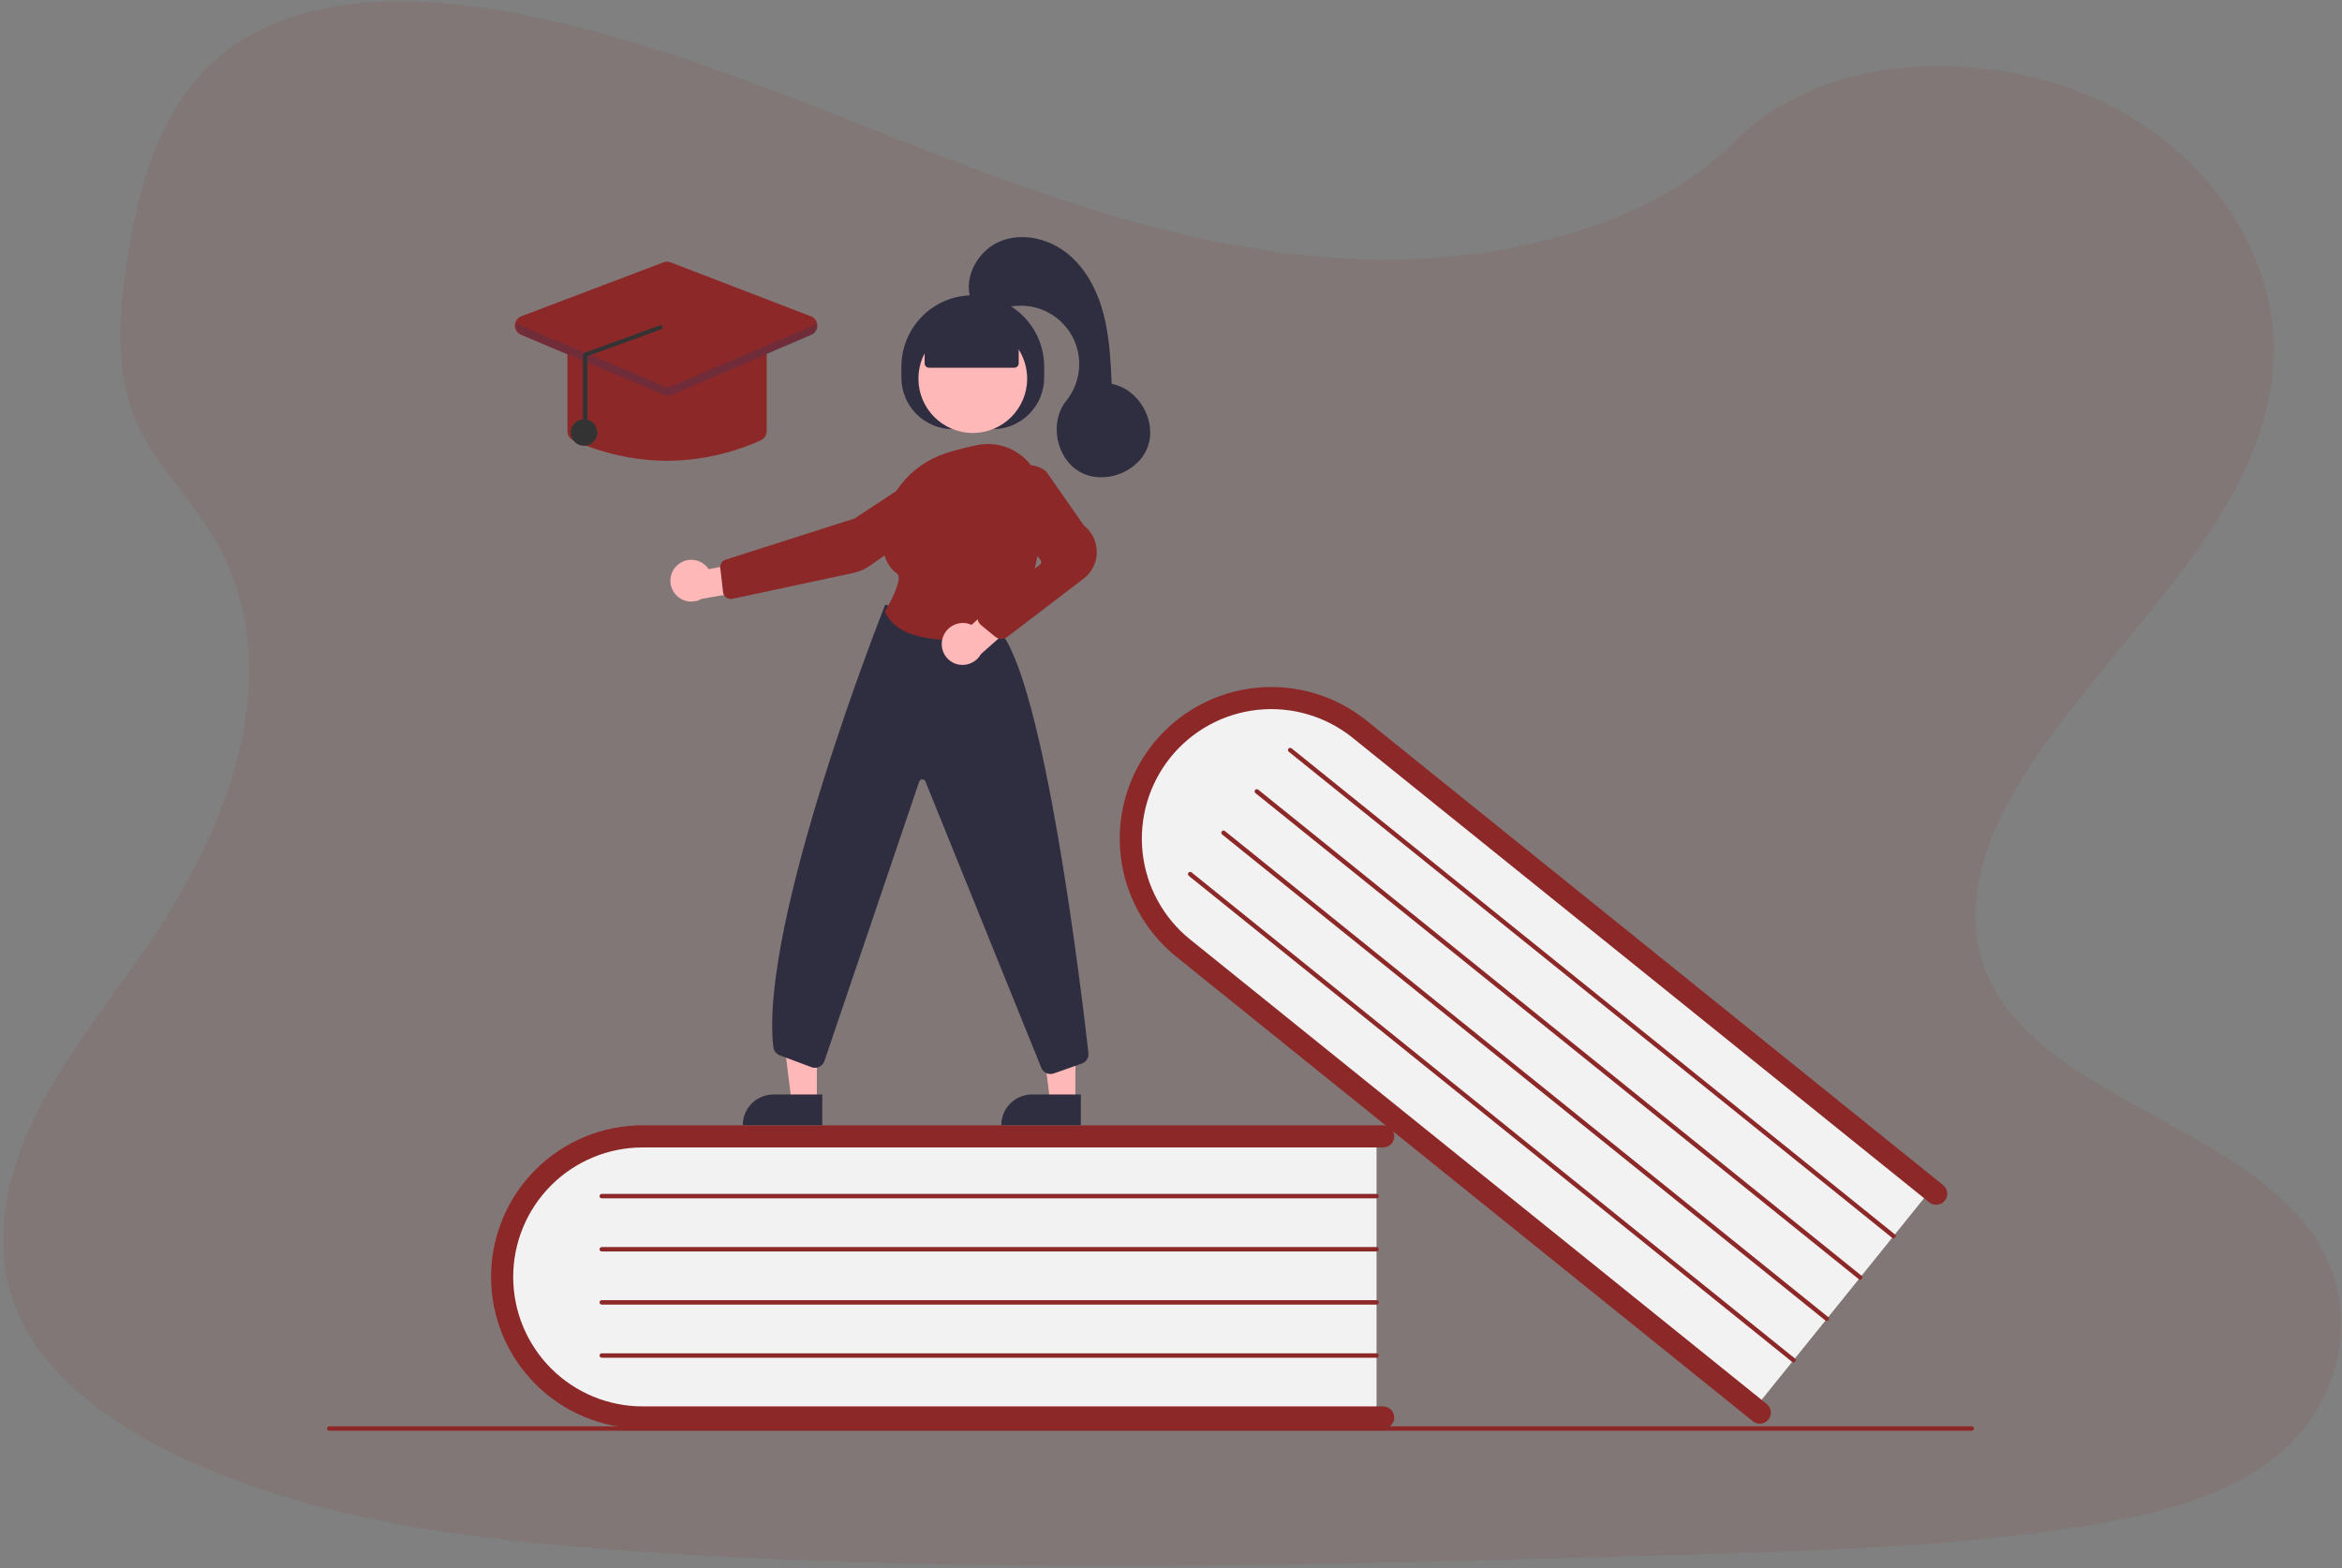 <svg width="563" height="377" viewBox="0 0 563 377" fill="none" xmlns="http://www.w3.org/2000/svg">
<rect x="0" y="0" width="563" height="377" fill="#808080" stroke="none"/>
<path opacity="0.1" d="M327.288 62.347C291.26 61.094 256.946 49.465 224.18 36.739C191.414 24.014 158.959 9.913 123.772 3.172C101.176 -1.165 75.307 -1.777 57.081 10.342C39.546 22.032 33.879 42.156 30.834 60.844C28.54 74.911 27.193 89.707 33.473 102.873C37.837 112.014 45.575 119.696 50.93 128.48C69.562 158.942 56.391 196.507 36.206 226.25C26.742 240.2 15.748 253.527 8.439 268.368C1.13 283.21 -2.25 300.238 4.147 315.386C10.482 330.416 25.584 341.683 41.945 349.621C75.174 365.732 114.314 370.347 152.508 372.958C237.028 378.741 321.994 376.236 406.738 373.731C438.101 372.802 469.598 371.861 500.449 367.012C517.584 364.318 535.27 360.043 547.706 349.755C563.499 336.656 567.412 314.473 556.83 298.051C539.083 270.501 490.028 263.653 477.609 234.088C470.784 217.816 477.793 199.685 487.718 184.594C509.006 152.212 544.683 123.81 546.559 86.796C547.851 61.378 530.699 35.921 504.179 23.891C476.384 11.282 437.834 12.869 417.337 33.739C396.211 55.182 359.103 63.449 327.288 62.347Z" fill="#8D2828"/>
<g clip-path="url(#clip0)">
<path d="M330.913 272.146V341.328H157.588C137.84 341.328 121.773 325.81 121.773 306.737C121.773 287.664 137.84 272.146 157.588 272.146H330.913Z" fill="#F2F2F2"/>
<path d="M335.171 340.795C335.171 341.501 334.89 342.178 334.391 342.677C333.892 343.176 333.216 343.456 332.51 343.456H154.501C144.833 343.456 135.561 339.616 128.725 332.779C121.889 325.943 118.048 316.671 118.048 307.003C118.048 297.335 121.889 288.063 128.725 281.227C135.561 274.39 144.833 270.55 154.501 270.55H332.51C333.216 270.55 333.892 270.83 334.391 271.329C334.89 271.828 335.171 272.505 335.171 273.211C335.171 273.916 334.89 274.593 334.391 275.092C333.892 275.591 333.216 275.871 332.51 275.871H154.501C146.245 275.871 138.326 279.151 132.488 284.99C126.65 290.828 123.37 298.746 123.37 307.003C123.37 315.26 126.65 323.178 132.488 329.016C138.326 334.855 146.245 338.135 154.501 338.135H332.51C333.216 338.135 333.892 338.415 334.391 338.914C334.89 339.413 335.171 340.09 335.171 340.795Z" fill="#8D2828"/>
<path d="M330.914 288.111H144.656C144.515 288.111 144.38 288.055 144.28 287.955C144.18 287.856 144.124 287.72 144.124 287.579C144.124 287.438 144.18 287.303 144.28 287.203C144.38 287.103 144.515 287.047 144.656 287.047H330.914C331.055 287.047 331.19 287.103 331.29 287.203C331.39 287.303 331.446 287.438 331.446 287.579C331.446 287.72 331.39 287.856 331.29 287.955C331.19 288.055 331.055 288.111 330.914 288.111Z" fill="#8D2828"/>
<path d="M330.914 300.883H144.656C144.515 300.883 144.38 300.827 144.28 300.727C144.18 300.628 144.124 300.492 144.124 300.351C144.124 300.21 144.18 300.075 144.28 299.975C144.38 299.875 144.515 299.819 144.656 299.819H330.914C331.055 299.819 331.19 299.875 331.29 299.975C331.39 300.075 331.446 300.21 331.446 300.351C331.446 300.492 331.39 300.628 331.29 300.727C331.19 300.827 331.055 300.883 330.914 300.883Z" fill="#8D2828"/>
<path d="M330.914 313.655H144.656C144.515 313.655 144.38 313.599 144.28 313.499C144.18 313.399 144.124 313.264 144.124 313.123C144.124 312.982 144.18 312.846 144.28 312.747C144.38 312.647 144.515 312.591 144.656 312.591H330.914C331.055 312.591 331.19 312.647 331.29 312.747C331.39 312.846 331.446 312.982 331.446 313.123C331.446 313.264 331.39 313.399 331.29 313.499C331.19 313.599 331.055 313.655 330.914 313.655Z" fill="#8D2828"/>
<path d="M330.914 326.427H144.656C144.515 326.427 144.38 326.371 144.28 326.271C144.18 326.171 144.124 326.036 144.124 325.895C144.124 325.754 144.18 325.618 144.28 325.519C144.38 325.419 144.515 325.363 144.656 325.363H330.914C331.055 325.363 331.19 325.419 331.29 325.519C331.39 325.618 331.446 325.754 331.446 325.895C331.446 326.036 331.39 326.171 331.29 326.271C331.19 326.371 331.055 326.427 330.914 326.427Z" fill="#8D2828"/>
<path d="M464.868 285.169L421.463 339.039L286.498 230.291C271.12 217.901 268.345 195.737 280.312 180.885C292.279 166.033 314.526 164.031 329.904 176.421L464.868 285.169Z" fill="#F2F2F2"/>
<path d="M425.111 341.296C424.669 341.845 424.026 342.196 423.324 342.271C422.622 342.347 421.92 342.141 421.37 341.698L282.758 230.012C275.23 223.946 270.42 215.138 269.385 205.525C268.351 195.913 271.178 186.283 277.244 178.755C283.31 171.227 292.118 166.416 301.731 165.382C311.343 164.348 320.973 167.175 328.501 173.241L467.113 284.927C467.385 285.147 467.612 285.417 467.78 285.724C467.947 286.031 468.053 286.367 468.09 286.715C468.128 287.063 468.096 287.414 467.998 287.749C467.9 288.085 467.736 288.398 467.517 288.67C467.297 288.942 467.027 289.168 466.72 289.336C466.413 289.503 466.076 289.609 465.729 289.646C465.381 289.683 465.03 289.652 464.694 289.553C464.359 289.454 464.046 289.291 463.774 289.071L325.162 177.385C321.979 174.818 318.321 172.903 314.398 171.75C310.474 170.597 306.362 170.228 302.296 170.665C298.231 171.102 294.29 172.335 290.701 174.295C287.112 176.254 283.944 178.902 281.379 182.086C278.813 185.27 276.9 188.929 275.748 192.853C274.597 196.777 274.23 200.889 274.668 204.954C275.106 209.02 276.341 212.96 278.302 216.548C280.263 220.137 282.912 223.303 286.097 225.868L424.709 337.554C425.258 337.997 425.609 338.64 425.685 339.342C425.76 340.043 425.554 340.746 425.111 341.296Z" fill="#8D2828"/>
<path d="M454.852 297.6L309.817 180.739C309.762 180.695 309.717 180.641 309.684 180.579C309.65 180.518 309.629 180.451 309.621 180.381C309.614 180.312 309.62 180.241 309.64 180.174C309.66 180.107 309.692 180.045 309.736 179.99C309.78 179.936 309.834 179.891 309.895 179.857C309.957 179.824 310.024 179.803 310.094 179.795C310.163 179.788 310.233 179.794 310.3 179.814C310.368 179.833 310.43 179.866 310.484 179.91L455.519 296.772C455.574 296.815 455.619 296.87 455.653 296.931C455.686 296.992 455.708 297.06 455.715 297.129C455.723 297.199 455.716 297.269 455.697 297.336C455.677 297.403 455.644 297.466 455.6 297.52C455.556 297.575 455.502 297.62 455.441 297.654C455.38 297.687 455.312 297.708 455.243 297.716C455.173 297.723 455.103 297.717 455.036 297.697C454.969 297.677 454.906 297.644 454.852 297.6V297.6Z" fill="#8D2828"/>
<path d="M446.838 307.546L301.803 190.684C301.694 190.595 301.624 190.467 301.609 190.327C301.594 190.186 301.635 190.046 301.723 189.936C301.812 189.826 301.94 189.756 302.081 189.741C302.221 189.726 302.361 189.767 302.471 189.855L447.506 306.717C447.56 306.761 447.606 306.815 447.639 306.876C447.673 306.938 447.694 307.005 447.702 307.074C447.709 307.144 447.703 307.214 447.683 307.281C447.664 307.349 447.631 307.411 447.587 307.466C447.543 307.52 447.489 307.565 447.428 307.599C447.366 307.632 447.299 307.653 447.229 307.661C447.16 307.668 447.089 307.662 447.022 307.642C446.955 307.622 446.893 307.59 446.838 307.546Z" fill="#8D2828"/>
<path d="M438.825 317.491L293.79 200.629C293.68 200.541 293.61 200.412 293.595 200.272C293.58 200.131 293.621 199.991 293.709 199.881C293.798 199.771 293.927 199.701 294.067 199.686C294.207 199.671 294.348 199.712 294.458 199.8L439.493 316.662C439.547 316.706 439.592 316.76 439.626 316.822C439.659 316.883 439.68 316.95 439.688 317.02C439.695 317.089 439.689 317.159 439.669 317.226C439.65 317.294 439.617 317.356 439.573 317.41C439.529 317.465 439.475 317.51 439.414 317.544C439.352 317.577 439.285 317.598 439.216 317.606C439.146 317.613 439.076 317.607 439.009 317.587C438.942 317.568 438.879 317.535 438.825 317.491V317.491Z" fill="#8D2828"/>
<path d="M430.812 327.436L285.777 210.574C285.722 210.531 285.677 210.477 285.643 210.415C285.61 210.354 285.589 210.287 285.581 210.217C285.574 210.148 285.58 210.077 285.6 210.01C285.62 209.943 285.652 209.881 285.696 209.826C285.74 209.772 285.794 209.727 285.855 209.693C285.917 209.66 285.984 209.638 286.054 209.631C286.123 209.624 286.193 209.63 286.26 209.649C286.327 209.669 286.39 209.702 286.444 209.746L431.479 326.607C431.534 326.651 431.579 326.705 431.613 326.767C431.646 326.828 431.667 326.895 431.675 326.965C431.683 327.035 431.676 327.105 431.657 327.172C431.637 327.239 431.604 327.302 431.56 327.356C431.516 327.411 431.462 327.456 431.401 327.489C431.339 327.523 431.272 327.544 431.203 327.551C431.133 327.559 431.063 327.553 430.996 327.533C430.928 327.513 430.866 327.48 430.812 327.436Z" fill="#8D2828"/>
<path d="M474.005 343.988H79.139C78.998 343.988 78.863 343.932 78.763 343.833C78.663 343.733 78.607 343.597 78.607 343.456C78.607 343.315 78.663 343.18 78.763 343.08C78.863 342.98 78.998 342.924 79.139 342.924H474.005C474.146 342.924 474.281 342.98 474.381 343.08C474.481 343.18 474.537 343.315 474.537 343.456C474.537 343.597 474.481 343.733 474.381 343.833C474.281 343.932 474.146 343.988 474.005 343.988Z" fill="#8D2828"/>
<path d="M258.522 264.875L252.438 264.874L249.544 241.408L258.524 241.409L258.522 264.875Z" fill="#FFB8B8"/>
<path d="M248.092 263.136H259.825V270.524H240.704C240.704 269.553 240.896 268.593 241.267 267.697C241.638 266.8 242.182 265.986 242.868 265.3C243.554 264.614 244.369 264.07 245.265 263.698C246.161 263.327 247.122 263.136 248.092 263.136Z" fill="#2F2E41"/>
<path d="M196.367 264.875L190.284 264.874L187.39 241.408L196.37 241.409L196.367 264.875Z" fill="#FFB8B8"/>
<path d="M185.938 263.136H197.671V270.524H178.551C178.551 269.553 178.742 268.593 179.113 267.697C179.484 266.8 180.028 265.986 180.714 265.3C181.4 264.614 182.215 264.07 183.111 263.698C184.007 263.327 184.968 263.136 185.938 263.136Z" fill="#2F2E41"/>
<path d="M216.688 90.81V88.149C216.688 83.597 218.496 79.232 221.715 76.014C224.933 72.795 229.299 70.987 233.85 70.987H233.85C238.402 70.987 242.767 72.795 245.986 76.014C249.205 79.232 251.013 83.597 251.013 88.149V90.81C251.013 94.091 249.709 97.239 247.389 99.559C245.068 101.879 241.921 103.183 238.64 103.183H229.061C227.436 103.183 225.827 102.863 224.326 102.241C222.825 101.619 221.461 100.708 220.312 99.559C219.163 98.41 218.252 97.046 217.63 95.545C217.008 94.044 216.688 92.435 216.688 90.81Z" fill="#2F2E41"/>
<path d="M233.85 104.098C241.069 104.098 246.921 98.246 246.921 91.028C246.921 83.809 241.069 77.957 233.85 77.957C226.632 77.957 220.78 83.809 220.78 91.028C220.78 98.246 226.632 104.098 233.85 104.098Z" fill="#FFB8B8"/>
<path d="M162.755 135.949C163.286 135.449 163.919 135.07 164.612 134.841C165.304 134.611 166.039 134.537 166.763 134.622C167.488 134.707 168.185 134.95 168.805 135.333C169.426 135.717 169.955 136.232 170.355 136.842L181.559 134.723L184.508 141.217L168.643 143.988C167.573 144.592 166.319 144.783 165.119 144.524C163.918 144.265 162.854 143.575 162.128 142.584C161.403 141.593 161.066 140.37 161.181 139.148C161.297 137.925 161.857 136.787 162.755 135.949V135.949Z" fill="#FFB8B8"/>
<path d="M223.66 112.33L223.807 112.552L205.433 124.655L174.43 134.555C174.019 134.688 173.667 134.958 173.433 135.321C173.199 135.683 173.098 136.116 173.147 136.545L173.823 142.37C173.853 142.628 173.937 142.877 174.068 143.1C174.2 143.324 174.377 143.518 174.588 143.669C174.799 143.82 175.039 143.926 175.293 143.979C175.548 144.032 175.81 144.031 176.064 143.977L205.242 137.722C206.654 137.421 207.989 136.833 209.165 135.995L229.806 121.309C230.555 120.774 231.152 120.054 231.54 119.219C231.927 118.385 232.093 117.465 232.019 116.547C231.944 115.629 231.63 114.746 231.11 113.986C230.589 113.225 229.88 112.613 229.051 112.21C228.223 111.807 227.303 111.626 226.384 111.686C225.464 111.746 224.576 112.044 223.807 112.552L223.66 112.33Z" fill="#8D2828"/>
<path d="M252.546 258.216C252.079 258.216 251.623 258.08 251.232 257.825C250.841 257.569 250.532 257.206 250.345 256.778L222.454 187.863C222.389 187.713 222.279 187.587 222.141 187.502C222.002 187.416 221.84 187.375 221.677 187.384C221.514 187.394 221.358 187.452 221.23 187.553C221.102 187.653 221.007 187.791 220.959 187.947L198.205 255.039C198.109 255.351 197.95 255.64 197.738 255.889C197.526 256.137 197.265 256.34 196.972 256.484C196.679 256.628 196.359 256.711 196.033 256.727C195.707 256.743 195.381 256.692 195.075 256.577L187.444 253.716C187.03 253.562 186.667 253.296 186.395 252.948C186.123 252.6 185.952 252.183 185.903 251.744C182.47 221.841 212.405 146.36 212.707 145.601L212.791 145.391L240.079 151.427L240.136 151.489C251.023 163.366 259.971 238.275 261.655 253.172C261.718 253.71 261.595 254.253 261.308 254.712C261.02 255.171 260.585 255.519 260.074 255.698L253.338 258.08C253.084 258.17 252.816 258.216 252.546 258.216Z" fill="#2F2E41"/>
<path d="M229.035 153.857C222.424 153.857 215.053 152.539 212.784 147.098L212.732 146.973L212.802 146.857C214.593 143.919 216.96 138.906 215.688 137.965C213.182 136.112 211.966 133.064 212.074 128.905C212.308 119.877 218.46 111.861 227.382 108.958H227.382C229.872 108.161 232.407 107.509 234.972 107.004C236.843 106.627 238.773 106.668 240.626 107.126C242.478 107.583 244.206 108.445 245.686 109.65C247.184 110.862 248.395 112.392 249.232 114.128C250.069 115.864 250.511 117.765 250.527 119.692C250.62 129.341 249.135 142.779 241.527 152.005C241.17 152.433 240.674 152.722 240.125 152.82C236.465 153.482 232.755 153.829 229.035 153.857Z" fill="#8D2828"/>
<path d="M226.576 153.496C226.936 152.205 227.79 151.108 228.954 150.444C230.118 149.78 231.496 149.602 232.791 149.949C233.055 150.023 233.312 150.118 233.561 150.234L242.069 142.492L247.985 146.478L235.819 157.244C235.27 158.235 234.405 159.013 233.362 159.455C232.319 159.898 231.159 159.979 230.065 159.685C229.427 159.511 228.831 159.212 228.31 158.805C227.789 158.399 227.354 157.894 227.029 157.318C226.705 156.742 226.498 156.108 226.42 155.452C226.342 154.796 226.395 154.131 226.576 153.496Z" fill="#FFB8B8"/>
<path d="M240.721 153.594C240.169 153.594 239.634 153.403 239.207 153.054L235.852 150.312C235.572 150.083 235.348 149.795 235.196 149.467C235.043 149.14 234.967 148.782 234.973 148.421C234.978 148.06 235.065 147.704 235.228 147.382C235.39 147.059 235.623 146.777 235.91 146.558L249.981 135.765C250.148 135.637 250.257 135.448 250.286 135.239C250.314 135.03 250.259 134.819 250.132 134.651L241.447 123.169C240.438 121.839 239.932 120.195 240.018 118.528C240.105 116.862 240.778 115.279 241.919 114.061C243.121 112.763 244.767 111.964 246.53 111.823C248.294 111.682 250.045 112.209 251.438 113.3L251.493 113.358L260.562 126.344C261.543 127.113 262.333 128.098 262.87 129.222C263.407 130.347 263.676 131.58 263.658 132.826C263.639 134.073 263.333 135.297 262.763 136.406C262.193 137.514 261.374 138.475 260.371 139.214L242.147 153.124C241.734 153.429 241.234 153.594 240.721 153.594Z" fill="#8D2828"/>
<path d="M222.273 87.351V80.866L233.85 75.81L244.89 80.866V87.351C244.89 87.633 244.778 87.904 244.578 88.103C244.378 88.303 244.108 88.415 243.825 88.415H223.337C223.055 88.415 222.784 88.303 222.585 88.103C222.385 87.904 222.273 87.633 222.273 87.351Z" fill="#2F2E41"/>
<path d="M233.319 71.847C231.617 66.399 235.192 60.154 240.477 57.998C245.762 55.841 252.085 57.349 256.545 60.912C261.005 64.475 263.772 69.812 265.238 75.329C266.704 80.846 266.982 86.598 267.253 92.3C273.746 93.493 278.164 101.195 275.914 107.402C273.665 113.609 265.339 116.693 259.588 113.449C253.838 110.204 252.173 101.483 256.323 96.348C258.286 93.918 259.383 90.903 259.44 87.78C259.496 84.656 258.509 81.603 256.634 79.104C254.76 76.605 252.105 74.803 249.09 73.983C246.076 73.163 242.874 73.372 239.992 74.578C236.792 75.916 232.776 72.439 233.319 71.847Z" fill="#2F2E41"/>
<path d="M160.355 110.793C152.58 110.742 144.903 109.06 137.819 105.857C137.397 105.669 137.039 105.362 136.789 104.975C136.538 104.587 136.406 104.135 136.408 103.673V84.293C136.408 83.658 136.661 83.049 137.11 82.6C137.559 82.151 138.167 81.898 138.802 81.898H181.908C182.543 81.898 183.151 82.151 183.6 82.6C184.049 83.049 184.302 83.658 184.302 84.293V103.673C184.304 104.135 184.172 104.587 183.921 104.975C183.671 105.362 183.313 105.669 182.891 105.857C175.807 109.06 168.13 110.742 160.355 110.793Z" fill="#8D2828"/>
<path d="M160.349 95.092C160.029 95.093 159.713 95.029 159.418 94.905L125.237 80.484C124.796 80.298 124.421 79.984 124.16 79.583C123.899 79.182 123.764 78.712 123.773 78.234C123.782 77.755 123.934 77.29 124.209 76.899C124.484 76.508 124.871 76.208 125.318 76.038L159.5 63.071C160.051 62.861 160.66 62.862 161.209 63.075L194.934 76.042C195.378 76.213 195.762 76.513 196.035 76.903C196.309 77.294 196.46 77.757 196.468 78.233C196.477 78.71 196.344 79.178 196.085 79.578C195.826 79.978 195.454 80.292 195.016 80.479L161.291 94.9C160.993 95.027 160.673 95.093 160.349 95.092Z" fill="#8D2828"/>
<path d="M140.399 107.176C142.162 107.176 143.592 105.746 143.592 103.983C143.592 102.219 142.162 100.79 140.399 100.79C138.635 100.79 137.206 102.219 137.206 103.983C137.206 105.746 138.635 107.176 140.399 107.176Z" fill="#333333"/>
<path opacity="0.2" d="M195.132 78.432L161.407 92.853C161.144 92.966 160.862 93.024 160.576 93.025C160.29 93.025 160.007 92.969 159.743 92.858L125.561 78.436C125.132 78.26 124.774 77.945 124.543 77.542C124.393 77.803 124.299 78.094 124.269 78.394C124.239 78.694 124.274 78.997 124.37 79.283C124.466 79.569 124.622 79.831 124.828 80.052C125.033 80.273 125.283 80.448 125.561 80.565L159.743 94.986C160.007 95.097 160.29 95.154 160.576 95.153C160.862 95.153 161.144 95.094 161.407 94.982L195.132 80.561C195.409 80.443 195.657 80.267 195.861 80.046C196.065 79.825 196.22 79.563 196.315 79.278C196.411 78.993 196.444 78.691 196.414 78.391C196.384 78.092 196.291 77.802 196.14 77.542C195.912 77.942 195.557 78.255 195.132 78.432Z" fill="#003D82"/>
<path d="M140.667 103.97C140.808 103.97 140.944 103.914 141.043 103.814C141.143 103.714 141.199 103.579 141.199 103.438V85.631L158.751 79.237C158.892 79.239 159.028 79.185 159.129 79.087C159.231 78.988 159.289 78.854 159.291 78.713C159.293 78.572 159.239 78.435 159.141 78.334C159.042 78.233 158.908 78.175 158.767 78.173L141.215 84.567C141.074 84.563 140.934 84.589 140.802 84.641C140.671 84.694 140.552 84.773 140.452 84.873C140.352 84.972 140.271 85.09 140.217 85.22C140.162 85.35 140.135 85.49 140.135 85.631V103.438C140.135 103.579 140.191 103.714 140.291 103.814C140.391 103.914 140.526 103.97 140.667 103.97Z" fill="#333333"/>
</g>
<defs>
<clipPath id="clip0">
<rect width="395.93" height="286.988" fill="white" transform="translate(78.607 57)"/>
</clipPath>
</defs>
</svg>
